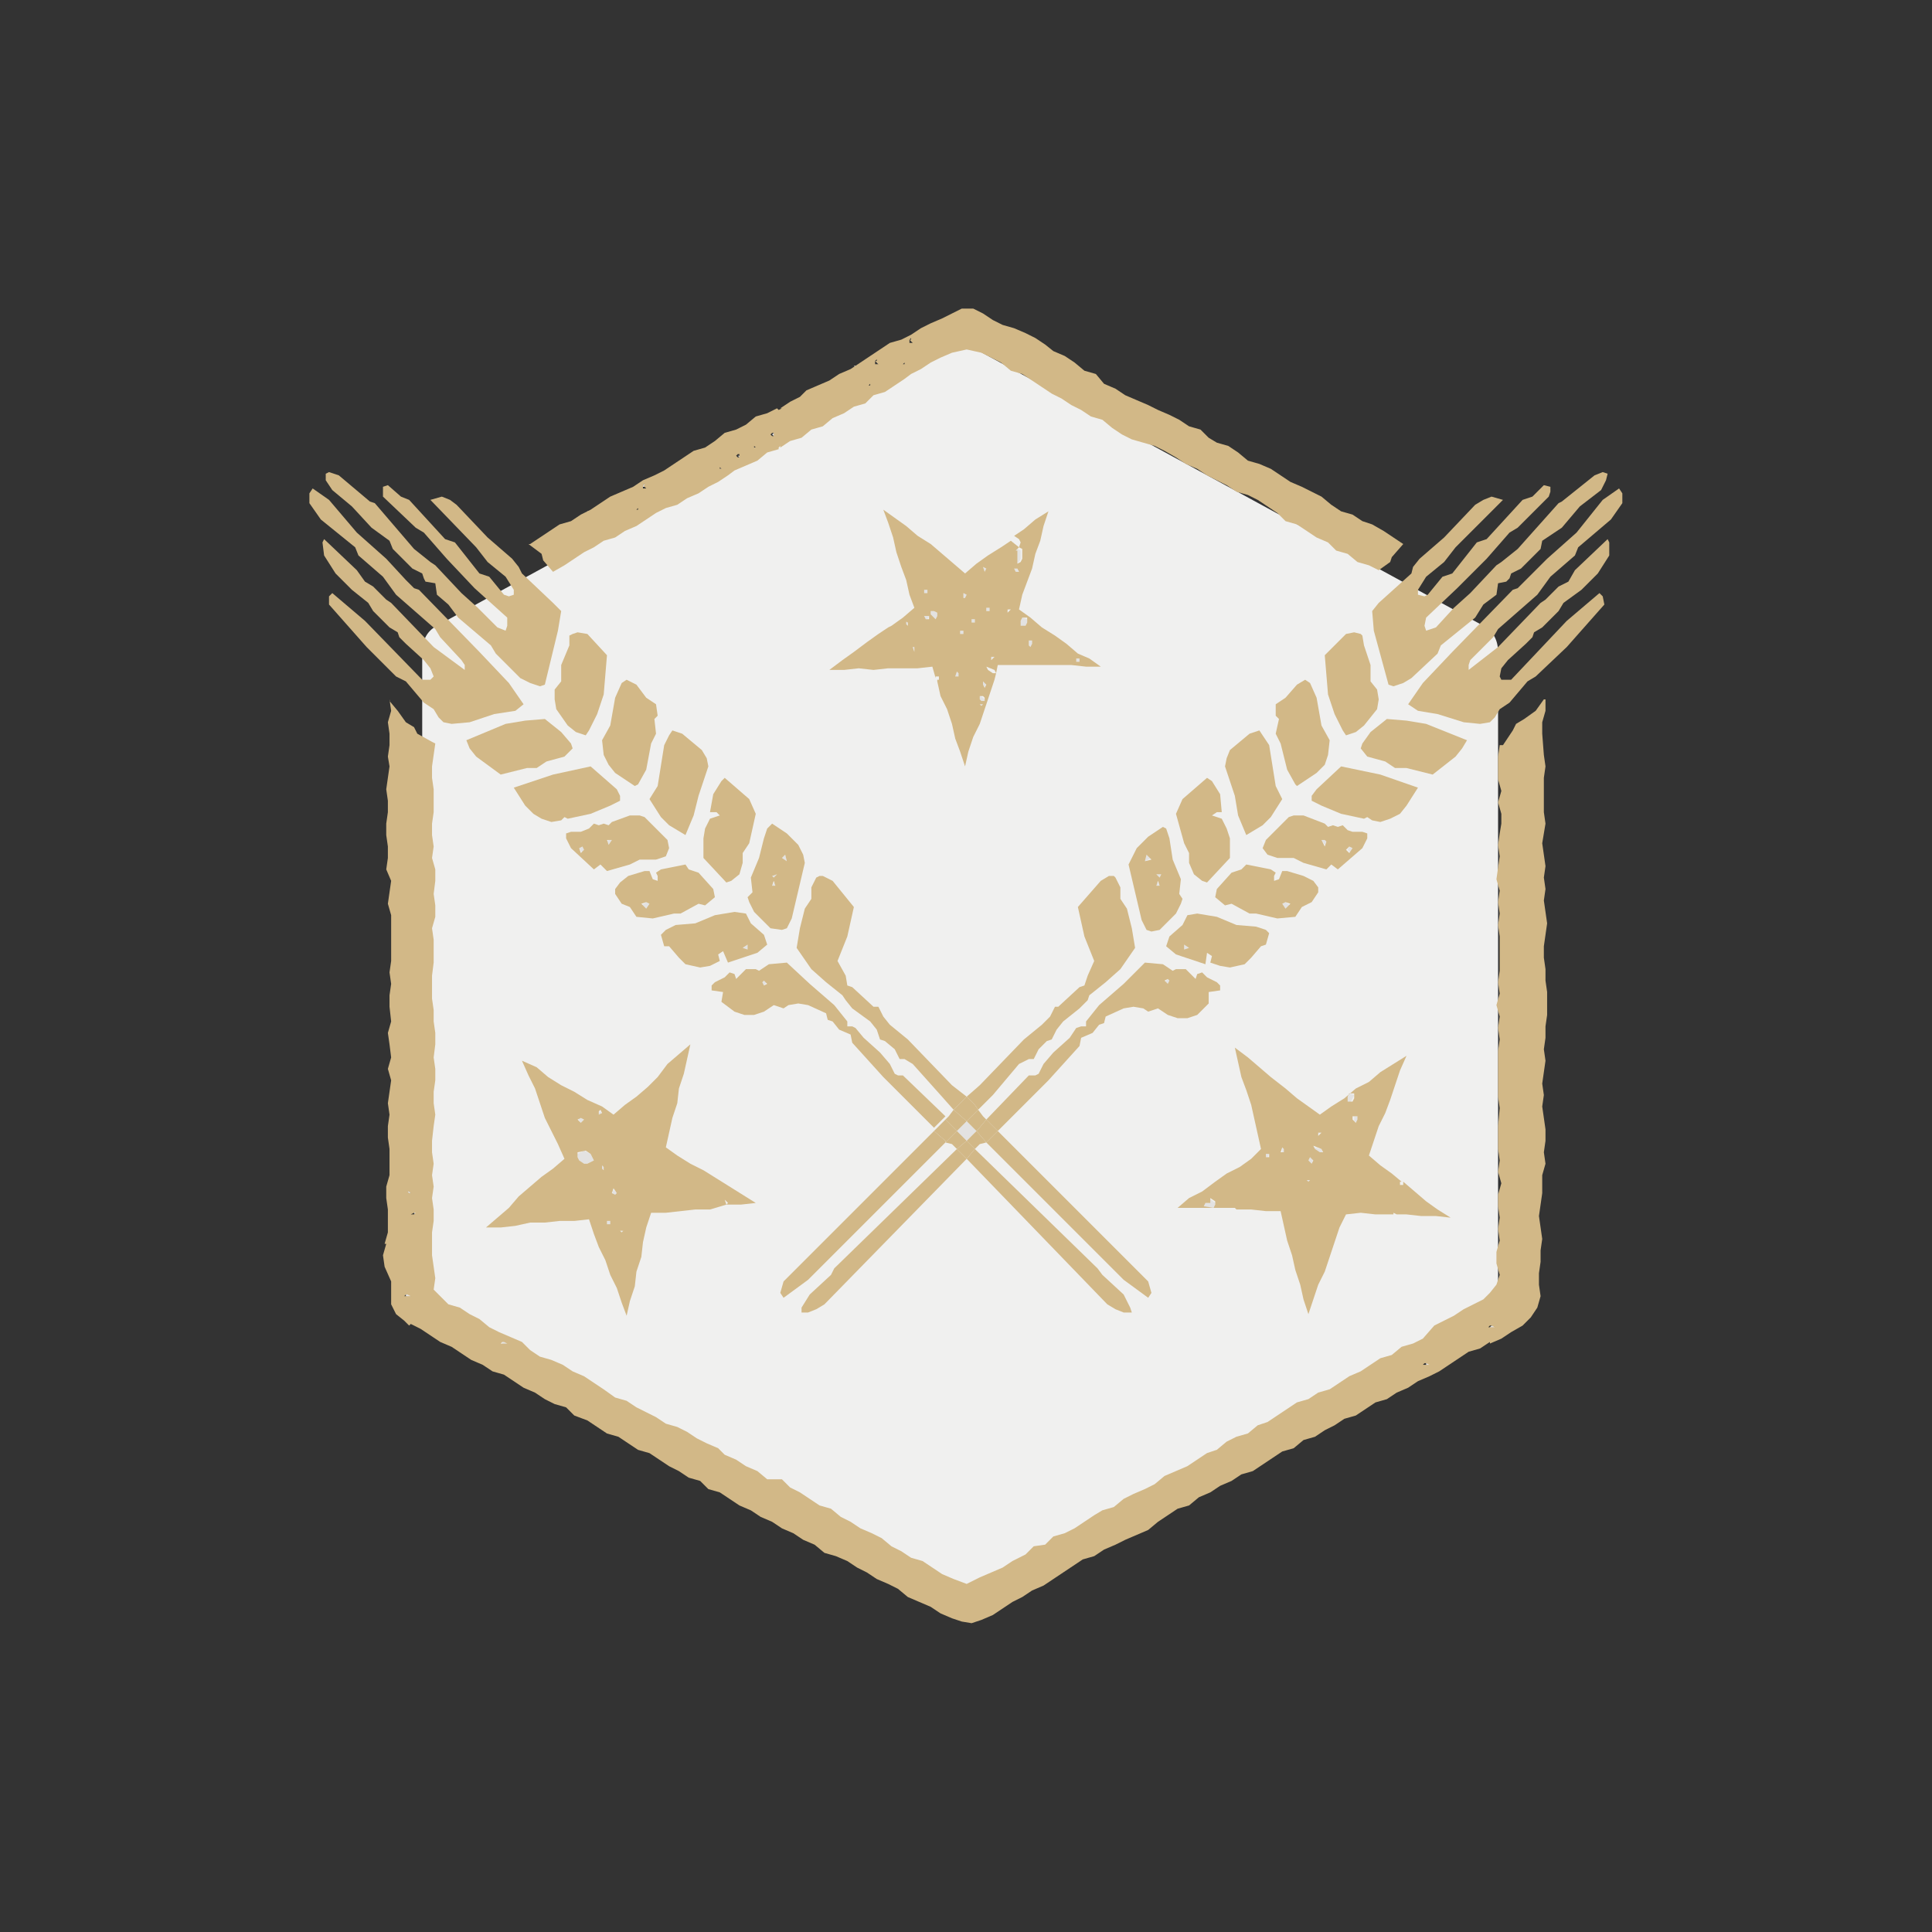 <?xml version="1.0" encoding="UTF-8" standalone="no"?>
<!-- Generator: Adobe Illustrator 18.0.0, SVG Export Plug-In . SVG Version: 6.00 Build 0)  -->

<svg
   xmlns:dc="http://purl.org/dc/elements/1.1/"
   xmlns:cc="http://creativecommons.org/ns#"
   xmlns:rdf="http://www.w3.org/1999/02/22-rdf-syntax-ns#"
   xmlns:svg="http://www.w3.org/2000/svg"
   xmlns="http://www.w3.org/2000/svg"
   xmlns:sodipodi="http://sodipodi.sourceforge.net/DTD/sodipodi-0.dtd"
   xmlns:inkscape="http://www.inkscape.org/namespaces/inkscape"
   version="1.1"
   id="Layer_1"
   x="0px"
   y="0px"
   viewBox="0 0 216 216"
   enable-background="new 0 0 80.3 80.3"
   xml:space="preserve"
   sodipodi:docname="default-beer-image.svg"
   width="216"
   height="216"
   inkscape:version="0.92.2 5c3e80d, 2017-08-06"><rect x="0" y="0" width="216" height="216" fill="#333333" stroke="none"/><defs
     id="defs1399" /><sodipodi:namedview
     pagecolor="#ffffff"
     bordercolor="#666666"
     borderopacity="1"
     objecttolerance="10"
     gridtolerance="10"
     guidetolerance="10"
     inkscape:pageopacity="0"
     inkscape:pageshadow="2"
     inkscape:window-width="1359"
     inkscape:window-height="832"
     id="namedview1397"
     showgrid="false"
     inkscape:zoom="1.0390859"
     inkscape:cx="40.150002"
     inkscape:cy="40.150002"
     inkscape:window-x="1875"
     inkscape:window-y="49"
     inkscape:window-maximized="0"
     inkscape:current-layer="Layer_1" /><g
     id="g1394"
     transform="matrix(1.828,0,0,1.828,34.591,34.5)"><path
       d="M 71.8,19.4 40.6,2.4 C 40.1,2.1 39.4,2.1 38.9,2.4 L 7.8,19.4 C 7.2,19.7 6.9,20.3 6.9,21 v 27.5 1.3 9.9 c 0,0.7 0.4,1.3 0.9,1.6 l 31.1,16.9 c 0.5,0.3 1.2,0.3 1.7,0 L 71.8,61.3 c 0.6,-0.3 0.9,-0.9 0.9,-1.6 V 50.5 48.4 21 c 0,-0.7 -0.3,-1.3 -0.9,-1.6 z"
       id="path904"
       inkscape:connector-curvature="0"
       style="fill:#f0f0ef" /><polygon
       points="35.1,3.1 35,3 "
       id="polygon906"
       style="fill:#e3e2e1" /><polygon
       points="34.4,3.5 34.4,3.4 34.3,3.4 "
       id="polygon908"
       style="fill:#e3e2e1" /><polygon
       points="34.5,4.7 34.4,4.7 "
       id="polygon910"
       style="fill:#e3e2e1" /><polygon
       points="34.3,4.8 34.4,4.7 34.3,4.7 "
       id="polygon912"
       style="fill:#e3e2e1" /><polygon
       points="31.7,5.9 31.6,5.9 "
       id="polygon914"
       style="fill:#e3e2e1" /><polygon
       points="35.4,3.7 35.4,3.6 "
       id="polygon916"
       style="fill:#e3e2e1" /><polygon
       points="34.6,5.2 34.6,5.1 "
       id="polygon918"
       style="fill:#e3e2e1" /><polygon
       points="33.3,5 33.3,4.9 "
       id="polygon920"
       style="fill:#e3e2e1" /><polygon
       points="32.4,6.4 32.3,6.3 32.3,6.4 "
       id="polygon922"
       style="fill:#e3e2e1" /><polygon
       points="33.3,3.5 33.4,3.6 33.4,3.5 "
       id="polygon924"
       style="fill:#e3e2e1" /><polygon
       points="33.8,4.5 33.7,4.6 "
       id="polygon926"
       style="fill:#e3e2e1" /><polygon
       points="33.5,4.4 33.5,4.3 33.4,4.4 "
       id="polygon928"
       style="fill:#e3e2e1" /><polygon
       points="34.7,3.2 34.7,3.3 34.8,3.4 34.8,3.3 34.8,3.2 "
       id="polygon930"
       style="fill:#e3e2e1" /><rect
       x="37.7"
       y="3.2"
       width="0.1"
       height="0.1"
       id="rect932"
       style="fill:#e3e2e1" /><polygon
       points="51.8,34.6 52,34.8 52.1,34.6 "
       id="polygon934"
       style="fill:#e3e2e1" /><polygon
       points="35.6,3.1 35.6,3 35.5,3 "
       id="polygon936"
       style="fill:#e3e2e1" /><polygon
       points="51.2,33.4 51.1,33.8 51.5,33.6 "
       id="polygon938"
       style="fill:#e3e2e1" /><polygon
       points="51.8,35 51.8,35.3 52,35.3 "
       id="polygon940"
       style="fill:#e3e2e1" /><polygon
       points="37.2,1.8 37.2,1.7 37.1,1.7 "
       id="polygon942"
       style="fill:#e3e2e1" /><polygon
       points="36.4,3.4 36.5,3.4 "
       id="polygon944"
       style="fill:#e3e2e1" /><rect
       x="35.6"
       y="4.5"
       width="0.1"
       height="0.1"
       id="rect946"
       style="fill:#e3e2e1" /><polygon
       points="36.8,1.9 36.8,2 36.9,2 36.9,1.9 36.8,1.8 "
       id="polygon948"
       style="fill:#e3e2e1" /><polygon
       points="36.6,3.4 36.5,3.4 "
       id="polygon950"
       style="fill:#e3e2e1" /><polygon
       points="36.5,2.1 36.5,2 36.4,2.1 "
       id="polygon952"
       style="fill:#e3e2e1" /><polygon
       points="24.6,9.6 24.6,9.4 24.5,9.5 "
       id="polygon954"
       style="fill:#e3e2e1" /><rect
       x="21.4"
       y="12.1"
       width="0.1"
       height="0.1"
       id="rect956"
       style="fill:#e3e2e1" /><polygon
       points="20.8,10.7 20.8,10.6 "
       id="polygon958"
       style="fill:#e3e2e1" /><polygon
       points="20.5,10.7 20.4,10.8 20.4,10.9 20.5,10.9 20.6,10.9 20.6,10.8 "
       id="polygon960"
       style="fill:#e3e2e1" /><polygon
       points="20.1,11 20.1,10.9 "
       id="polygon962"
       style="fill:#e3e2e1" /><polygon
       points="62.1,32.5 61.9,32.5 62.1,32.8 62.2,32.6 "
       id="polygon964"
       style="fill:#e3e2e1" /><rect
       x="23.9"
       y="10.2"
       width="0"
       height="0"
       id="rect966"
       style="fill:#e3e2e1" /><polygon
       points="18.3,14.1 18.3,14 18.2,14 "
       id="polygon968"
       style="fill:#e3e2e1" /><polygon
       points="19.1,12.6 19.1,12.5 19,12.5 "
       id="polygon970"
       style="fill:#e3e2e1" /><polygon
       points="25.1,9.9 25.2,9.9 25.2,9.8 25.1,9.8 "
       id="polygon972"
       style="fill:#e3e2e1" /><polygon
       points="17.5,13.4 17.4,13.4 17.4,13.5 "
       id="polygon974"
       style="fill:#e3e2e1" /><polygon
       points="19.2,12 19.2,11.9 "
       id="polygon976"
       style="fill:#e3e2e1" /><polygon
       points="20.3,12.3 20.1,12.3 "
       id="polygon978"
       style="fill:#e3e2e1" /><polygon
       points="30.6,7.3 30.7,7.3 30.7,7.2 30.6,7.2 "
       id="polygon980"
       style="fill:#e3e2e1" /><polygon
       points="28.5,7.7 28.4,7.6 28.3,7.7 28.4,7.8 28.5,7.8 "
       id="polygon982"
       style="fill:#e3e2e1" /><rect
       x="28.1"
       y="8.3"
       width="0.1"
       height="0.1"
       id="rect984"
       style="fill:#e3e2e1" /><polygon
       points="31.2,4.9 31.3,4.9 "
       id="polygon986"
       style="fill:#e3e2e1" /><polygon
       points="29,6.7 28.9,6.7 "
       id="polygon988"
       style="fill:#e3e2e1" /><polygon
       points="27.2,8.6 27.3,8.6 27.3,8.5 27.2,8.5 "
       id="polygon990"
       style="fill:#e3e2e1" /><polygon
       points="26.6,8.2 26.7,8.2 26.7,8.1 26.6,8.1 "
       id="polygon992"
       style="fill:#e3e2e1" /><rect
       x="26"
       y="8.9"
       width="0"
       height="0"
       id="rect994"
       style="fill:#e3e2e1" /><polygon
       points="26.4,9 26.3,9 26.2,9 26.3,9.1 26.4,9.1 "
       id="polygon996"
       style="fill:#e3e2e1" /><rect
       x="26.7"
       y="7.2"
       width="0"
       height="0"
       id="rect998"
       style="fill:#e3e2e1" /><polygon
       points="26.9,8.1 26.9,8 26.8,8 "
       id="polygon1000"
       style="fill:#e3e2e1" /><rect
       x="26"
       y="9.6"
       width="0.1"
       height="0.1"
       id="rect1002"
       style="fill:#e3e2e1" /><polygon
       points="20.1,12.3 20,12.3 "
       id="polygon1004"
       style="fill:#e3e2e1" /><polygon
       points="17.9,52.4 17.9,52.6 18.1,52.7 18.1,52.5 "
       id="polygon1006"
       style="fill:#e3e2e1" /><polygon
       points="19.1,56.3 19.1,56.5 19.3,56.3 "
       id="polygon1008"
       style="fill:#e3e2e1" /><polygon
       points="18.5,54.2 18.7,54.2 18.9,54.2 18.6,53.9 "
       id="polygon1010"
       style="fill:#e3e2e1" /><rect
       x="18.2"
       y="55.8"
       width="0.2"
       height="0.2"
       id="rect1012"
       style="fill:#e3e2e1" /><polygon
       points="17.3,51.9 17.2,51.7 16.8,51.5 16.4,51.7 16.4,51.9 16.5,52.1 16.8,52.3 17,52.3 17.4,52.1 "
       id="polygon1014"
       style="fill:#e3e2e1" /><polygon
       points="17.7,49.2 17.7,49.3 17.9,49.3 17.8,49.1 "
       id="polygon1016"
       style="fill:#e3e2e1" /><polygon
       points="29.2,33.8 29.1,33.4 28.9,33.6 "
       id="polygon1018"
       style="fill:#e3e2e1" /><polygon
       points="16.8,49.6 16.6,49.5 16.4,49.5 16.6,49.8 "
       id="polygon1020"
       style="fill:#e3e2e1" /><polygon
       points="20.8,36.4 20.6,36.3 20.3,36.5 20.6,36.7 "
       id="polygon1022"
       style="fill:#e3e2e1" /><polygon
       points="16.9,33.1 16.7,32.9 16.5,33 16.7,33.3 "
       id="polygon1024"
       style="fill:#e3e2e1" /><polygon
       points="26.8,39.2 26.8,38.9 26.5,39.1 "
       id="polygon1026"
       style="fill:#e3e2e1" /><polygon
       points="18.5,32.5 18.3,32.5 18.2,32.6 18.3,32.8 "
       id="polygon1028"
       style="fill:#e3e2e1" /><polygon
       points="59.7,51.4 59.5,51.3 59.5,51.6 59.7,51.6 "
       id="polygon1030"
       style="fill:#e3e2e1" /><polygon
       points="61.9,50.4 61.7,50.4 61.6,50.5 "
       id="polygon1032"
       style="fill:#e3e2e1" /><polygon
       points="61.4,51.3 61.5,51.5 61.8,51.7 62,51.7 61.9,51.4 "
       id="polygon1034"
       style="fill:#e3e2e1" /><polygon
       points="61.4,52 61.2,51.9 61.1,52.1 61.3,52.3 "
       id="polygon1036"
       style="fill:#e3e2e1" /><polygon
       points="63.8,48.3 63.9,48.1 63.6,48 63.5,48.2 63.4,48.4 63.4,48.6 63.7,48.5 "
       id="polygon1038"
       style="fill:#e3e2e1" /><polygon
       points="63.9,49.7 64.1,49.8 64.2,49.7 64.1,49.4 63.9,49.4 "
       id="polygon1040"
       style="fill:#e3e2e1" /><polygon
       points="61.1,53.4 61.2,53.3 61,53.3 "
       id="polygon1042"
       style="fill:#e3e2e1" /><polygon
       points="39.6,50.3 40.2,50.9 40.8,50.3 40.2,49.7 "
       id="polygon1044"
       style="fill:#e3e2e1" /><polygon
       points="52.7,41.2 52.5,41 52.3,41.2 52.5,41.4 "
       id="polygon1046"
       style="fill:#e3e2e1" /><polygon
       points="28.5,35 28.3,35.3 28.6,35.3 "
       id="polygon1048"
       style="fill:#e3e2e1" /><polygon
       points="27.7,41.2 27.8,41.4 28,41.2 27.8,41 "
       id="polygon1050"
       style="fill:#e3e2e1" /><polygon
       points="55,54.7 54.7,54.7 54.6,54.9 55.3,55 55.4,54.9 55.4,54.7 55,54.4 "
       id="polygon1052"
       style="fill:#e3e2e1" /><polygon
       points="58.7,51.7 58.5,51.7 58.4,51.9 58.6,51.9 "
       id="polygon1054"
       style="fill:#e3e2e1" /><polygon
       points="38.4,18.6 38.2,18.5 38,18.5 38,18.7 38.3,19 38.4,18.8 "
       id="polygon1056"
       style="fill:#e3e2e1" /><polygon
       points="39.7,22.3 39.6,22.2 39.5,22.5 39.7,22.5 "
       id="polygon1058"
       style="fill:#e3e2e1" /><polygon
       points="63.8,33 63.6,32.9 63.5,33.1 63.7,33.3 "
       id="polygon1060"
       style="fill:#e3e2e1" /><rect
       x="39.8"
       y="19.7"
       width="0.2"
       height="0.2"
       id="rect1062"
       style="fill:#e3e2e1" /><rect
       x="40.5"
       y="19"
       width="0.2"
       height="0.2"
       id="rect1064"
       style="fill:#e3e2e1" /><polygon
       points="41.1,24.3 41.2,24.2 41,24.2 "
       id="polygon1066"
       style="fill:#e3e2e1" /><polygon
       points="40.3,17.5 40,17.4 40,17.7 40.2,17.7 "
       id="polygon1068"
       style="fill:#e3e2e1" /><rect
       x="37.6"
       y="17.2"
       width="0.2"
       height="0.2"
       id="rect1070"
       style="fill:#e3e2e1" /><polygon
       points="53.5,38.9 53.5,39.2 53.8,39.1 "
       id="polygon1072"
       style="fill:#e3e2e1" /><polygon
       points="60,36.5 59.7,36.3 59.5,36.4 59.7,36.7 "
       id="polygon1074"
       style="fill:#e3e2e1" /><polygon
       points="37.8,19 37.9,18.8 37.6,18.8 37.7,19 "
       id="polygon1076"
       style="fill:#e3e2e1" /><polygon
       points="37,20.9 37,20.7 36.9,20.7 "
       id="polygon1078"
       style="fill:#e3e2e1" /><polygon
       points="36.6,19.2 36.4,19.1 36.4,19.3 36.5,19.4 "
       id="polygon1080"
       style="fill:#e3e2e1" /><polygon
       points="41.4,22.9 41.2,22.8 41.2,23 41.3,23.2 "
       id="polygon1082"
       style="fill:#e3e2e1" /><polygon
       points="43.9,19.2 43.9,19 43.6,18.9 43.5,19.1 43.4,19.3 43.5,19.5 43.8,19.4 "
       id="polygon1084"
       style="fill:#e3e2e1" /><polygon
       points="43.3,14.7 43.2,14.8 43.2,15.6 43.4,15.5 43.5,15.3 43.5,14.8 "
       id="polygon1086"
       style="fill:#e3e2e1" /><polygon
       points="44,20.6 44.1,20.7 44.2,20.6 44.2,20.3 44,20.3 "
       id="polygon1088"
       style="fill:#e3e2e1" /><polygon
       points="47.1,21.4 46.9,21.4 46.8,21.6 47.1,21.6 "
       id="polygon1090"
       style="fill:#e3e2e1" /><polygon
       points="43.4,16.2 43.3,15.9 43.1,15.9 43.2,16.1 "
       id="polygon1092"
       style="fill:#e3e2e1" /><polygon
       points="41.2,23.8 41,23.7 41,23.9 41.1,24.1 41.4,24.1 41.3,23.9 "
       id="polygon1094"
       style="fill:#e3e2e1" /><polygon
       points="41.3,16.1 41.4,15.9 41.2,15.8 "
       id="polygon1096"
       style="fill:#e3e2e1" /><polygon
       points="42.8,18.4 42.7,18.4 42.6,18.5 "
       id="polygon1098"
       style="fill:#e3e2e1" /><polygon
       points="28.4,34.8 28.6,34.6 28.2,34.6 "
       id="polygon1100"
       style="fill:#e3e2e1" /><rect
       x="41.4"
       y="18.3"
       width="0.2"
       height="0.2"
       id="rect1102"
       style="fill:#e3e2e1" /><polygon
       points="41.9,21.3 41.7,21.3 41.7,21.4 "
       id="polygon1104"
       style="fill:#e3e2e1" /><polygon
       points="64.4,15.1 64.4,15 "
       id="polygon1106"
       style="fill:#e3e2e1" /><polygon
       points=""
       id="polygon1108"
       style="fill:#e3e2e1" /><polygon
       points="61.8,68.5 61.8,68.6 61.9,68.6 61.9,68.5 "
       id="polygon1110"
       style="fill:#e3e2e1" /><polygon
       points="64.1,66.1 64.1,66.2 64.2,66.2 64.2,66.1 "
       id="polygon1112"
       style="fill:#e3e2e1" /><polygon
       points="61.2,68 61.2,68.1 "
       id="polygon1114"
       style="fill:#e3e2e1" /><polygon
       points="60.8,69 60.7,69 60.7,69.1 60.8,69.1 "
       id="polygon1116"
       style="fill:#e3e2e1" /><polygon
       points="60.3,68.5 60.3,68.4 60.2,68.4 "
       id="polygon1118"
       style="fill:#e3e2e1" /><polygon
       points="60.9,67.4 60.9,67.3 60.9,67.2 60.8,67.3 60.9,67.3 "
       id="polygon1120"
       style="fill:#e3e2e1" /><polygon
       points="62.6,66.4 62.5,66.5 "
       id="polygon1122"
       style="fill:#e3e2e1" /><polygon
       points="63.6,67.5 63.6,67.6 "
       id="polygon1124"
       style="fill:#e3e2e1" /><polygon
       points="62.4,67.1 62.4,67.2 "
       id="polygon1126"
       style="fill:#e3e2e1" /><rect
       x="61.9"
       y="68.3"
       width="0"
       height="0"
       id="rect1128"
       style="fill:#e3e2e1" /><rect
       x="62.3"
       y="66.1"
       width="0.1"
       height="0.1"
       id="rect1130"
       style="fill:#e3e2e1" /><polygon
       points="61.4,67.1 61.5,67.1 61.5,67 "
       id="polygon1132"
       style="fill:#e3e2e1" /><polygon
       points="11.3,62.6 11.4,62.6 11.5,62.6 11.4,62.5 "
       id="polygon1134"
       style="fill:#e3e2e1" /><polygon
       points="11.7,63.1 11.6,63 11.6,63.1 "
       id="polygon1136"
       style="fill:#e3e2e1" /><polygon
       points="11.7,64.1 11.7,64.2 "
       id="polygon1138"
       style="fill:#e3e2e1" /><polygon
       points="58.4,69.4 58.5,69.4 "
       id="polygon1140"
       style="fill:#e3e2e1" /><polygon
       points="12.1,64.1 12.1,64 12,64 "
       id="polygon1142"
       style="fill:#e3e2e1" /><polygon
       points="10.1,62.2 10.2,62.2 10.2,62.1 "
       id="polygon1144"
       style="fill:#e3e2e1" /><polygon
       points="10.2,62.1 10.4,62.1 "
       id="polygon1146"
       style="fill:#e3e2e1" /><polygon
       points="57.5,69.3 57.6,69.4 57.6,69.3 "
       id="polygon1148"
       style="fill:#e3e2e1" /><rect
       x="58.3"
       y="68.4"
       width="0.1"
       height="0.1"
       id="rect1150"
       style="fill:#e3e2e1" /><rect
       x="32.8"
       y="74.4"
       width="0"
       height="0"
       id="rect1152"
       style="fill:#e3e2e1" /><polygon
       points="57.3,70.3 57.3,70.4 "
       id="polygon1154"
       style="fill:#e3e2e1" /><polygon
       points="12.1,63.2 12,63.2 11.9,63.1 11.8,63.2 11.8,63.3 11.9,63.4 12,63.4 12.1,63.4 12.2,63.3 "
       id="polygon1156"
       style="fill:#e3e2e1" /><polygon
       points="65.2,66.8 65.1,66.7 65,66.7 65,66.8 65.1,66.8 "
       id="polygon1158"
       style="fill:#e3e2e1" /><rect
       x="69.3"
       y="64.7"
       transform="matrix(-0.894,-0.449,0.449,-0.894,102.245,153.605)"
       width="0.1"
       height="0.1"
       id="rect1160"
       style="fill:#e3e2e1" /><polygon
       points="71.8,61.7 71.8,61.6 71.7,61.6 "
       id="polygon1162"
       style="fill:#e3e2e1" /><rect
       x="71.9"
       y="61"
       width="0.1"
       height="0.1"
       id="rect1164"
       style="fill:#e3e2e1" /><polygon
       points="69.2,63.9 69.1,63.9 "
       id="polygon1166"
       style="fill:#e3e2e1" /><polygon
       points="72,62.1 72,62.2 "
       id="polygon1168"
       style="fill:#e3e2e1" /><polygon
       points="69,64.4 68.9,64.5 69,64.5 69.1,64.5 "
       id="polygon1170"
       style="fill:#e3e2e1" /><polygon
       points="73.5,26.8 73.4,26.8 "
       id="polygon1172"
       style="fill:#e3e2e1" /><polygon
       points="74.9,28.8 75,28.8 "
       id="polygon1174"
       style="fill:#e3e2e1" /><polygon
       points="68.7,62.9 68.8,63 68.8,62.9 "
       id="polygon1176"
       style="fill:#e3e2e1" /><polygon
       points="64.7,66.8 64.6,66.8 "
       id="polygon1178"
       style="fill:#e3e2e1" /><polygon
       points="72.5,62.3 72.4,62.2 72.3,62.2 72.2,62.3 72.3,62.4 72.4,62.4 72.5,62.4 72.5,62.3 "
       id="polygon1180"
       style="fill:#e3e2e1" /><polygon
       points="72.1,63.2 72,63.2 "
       id="polygon1182"
       style="fill:#e3e2e1" /><polygon
       points="65.8,66.2 65.8,66.3 65.7,66.3 65.8,66.4 65.8,66.3 "
       id="polygon1184"
       style="fill:#e3e2e1" /><polygon
       points="9.3,61.8 9.3,61.7 "
       id="polygon1186"
       style="fill:#e3e2e1" /><polygon
       points="65.3,66.2 65.2,66.2 "
       id="polygon1188"
       style="fill:#e3e2e1" /><polygon
       points="64.9,65.1 64.8,65 64.7,65 64.8,65.1 "
       id="polygon1190"
       style="fill:#e3e2e1" /><polygon
       points="64.8,65.1 64.9,65.2 "
       id="polygon1192"
       style="fill:#e3e2e1" /><polygon
       points="68.6,64.5 68.5,64.5 68.4,64.5 68.3,64.5 68.3,64.6 68.3,64.7 68.5,64.7 68.6,64.7 68.6,64.6 "
       id="polygon1194"
       style="fill:#e3e2e1" /><polygon
       points="68.1,64.4 68,64.3 "
       id="polygon1196"
       style="fill:#e3e2e1" /><rect
       x="68"
       y="63.3"
       width="0.1"
       height="0.1"
       id="rect1198"
       style="fill:#e3e2e1" /><polygon
       points="66.5,64.1 66.4,64.2 66.5,64.2 "
       id="polygon1200"
       style="fill:#e3e2e1" /><rect
       x="65.8"
       y="66.1"
       width="0"
       height="0"
       id="rect1202"
       style="fill:#e3e2e1" /><polygon
       points="67.9,63.9 67.9,63.8 67.8,63.9 "
       id="polygon1204"
       style="fill:#e3e2e1" /><rect
       x="6.7"
       y="50.3"
       width="0.1"
       height="0.1"
       id="rect1206"
       style="fill:#e3e2e1" /><polygon
       points="6.2,43.4 6.3,43.4 6.2,43.3 "
       id="polygon1208"
       style="fill:#e3e2e1" /><polygon
       points="5.7,60.2 5.7,60.1 "
       id="polygon1210"
       style="fill:#e3e2e1" /><polygon
       points="6,44.1 6.1,44.1 6.1,44 6,44 "
       id="polygon1212"
       style="fill:#e3e2e1" /><polygon
       points="5.5,59.7 5.5,59.6 5.4,59.6 "
       id="polygon1214"
       style="fill:#e3e2e1" /><polygon
       points="5.4,56.6 5.5,56.6 "
       id="polygon1216"
       style="fill:#e3e2e1" /><polygon
       points="5.8,61.2 5.7,61.2 5.8,61.3 "
       id="polygon1218"
       style="fill:#e3e2e1" /><polygon
       points="6.2,55.7 6.2,55.8 6.3,55.8 "
       id="polygon1220"
       style="fill:#e3e2e1" /><polygon
       points="5.4,56.6 5.4,56.5 "
       id="polygon1222"
       style="fill:#e3e2e1" /><polygon
       points="6.2,60.3 6.1,60.3 6,60.2 5.9,60.3 5.9,60.4 6,60.5 6.1,60.5 6.2,60.5 6.2,60.4 "
       id="polygon1224"
       style="fill:#e3e2e1" /><polygon
       points="6.2,61.2 6.2,61.1 6.1,61.1 "
       id="polygon1226"
       style="fill:#e3e2e1" /><polygon
       points="5.8,45.4 5.8,45.3 "
       id="polygon1228"
       style="fill:#e3e2e1" /><polygon
       points="5.9,60 6,60 5.9,59.9 5.8,60 "
       id="polygon1230"
       style="fill:#e3e2e1" /><rect
       x="5.6"
       y="59.1"
       width="0.1"
       height="0.1"
       id="rect1232"
       style="fill:#e3e2e1" /><polygon
       points="6.2,54.1 6.2,54 6.1,54 6,53.9 6,54 6,54.1 6.1,54.1 "
       id="polygon1234"
       style="fill:#e3e2e1" /><polygon
       points="5.2,52 5.2,52.1 5.3,52.1 "
       id="polygon1236"
       style="fill:#e3e2e1" /><rect
       x="5.4"
       y="49.2"
       transform="matrix(0.893,0.449,-0.449,0.893,22.679,2.816)"
       width="0.1"
       height="0.1"
       id="rect1238"
       style="fill:#e3e2e1" /><polygon
       points=""
       id="polygon1240"
       style="fill:#e3e2e1" /><polygon
       points="5.1,54.3 5.2,54.3 5.2,54.2 5.1,54.1 5.1,54.2 "
       id="polygon1242"
       style="fill:#e3e2e1" /><polygon
       points="5.3,48.5 5.3,48.4 5.2,48.5 "
       id="polygon1244"
       style="fill:#e3e2e1" /><polygon
       points="5.8,44.3 5.8,44.2 5.7,44.3 "
       id="polygon1246"
       style="fill:#e3e2e1" /><polygon
       points="5.2,54.1 5.2,54.2 5.3,54.2 5.3,54.1 "
       id="polygon1248"
       style="fill:#e3e2e1" /><polygon
       points="5.2,60.8 5.2,60.9 5.3,60.9 5.3,60.8 "
       id="polygon1250"
       style="fill:#e3e2e1" /><rect
       x="5.3"
       y="54.6"
       width="0.1"
       height="0.1"
       id="rect1252"
       style="fill:#e3e2e1" /><polygon
       points="5.7,46 5.7,45.9 5.6,45.9 "
       id="polygon1254"
       style="fill:#e3e2e1" /><polygon
       points="6.5,43.2 6.5,43.1 6.4,43.2 "
       id="polygon1256"
       style="fill:#e3e2e1" /><polygon
       points="9.2,62.4 9.2,62.3 "
       id="polygon1258"
       style="fill:#e3e2e1" /><polygon
       points="7.5,49.7 7.6,49.7 "
       id="polygon1260"
       style="fill:#e3e2e1" /><polygon
       points="6.4,55.3 6.5,55.5 6.5,55.4 6.6,55.3 6.5,55.2 6.4,55.2 "
       id="polygon1262"
       style="fill:#e3e2e1" /><polygon
       points="7.3,50.3 7.4,50.3 7.4,50.2 7.3,50.2 "
       id="polygon1264"
       style="fill:#e3e2e1" /><polygon
       points="16,15.3 16,15.2 15.9,15.3 "
       id="polygon1266"
       style="fill:#e3e2e1" /><polygon
       points="5,49.1 5.1,49.1 5.2,49 5.1,49 5,49 "
       id="polygon1268"
       style="fill:#e3e2e1" /><polygon
       points="6.5,50.1 6.5,50.2 "
       id="polygon1270"
       style="fill:#e3e2e1" /><polygon
       points="7.3,44 7.4,44.1 "
       id="polygon1272"
       style="fill:#e3e2e1" /><polygon
       points="7.1,44.2 7,44.2 7,44.3 7.1,44.4 7.1,44.3 7.2,44.2 "
       id="polygon1274"
       style="fill:#e3e2e1" /><polygon
       points="6.7,44.4 6.6,44.4 "
       id="polygon1276"
       style="fill:#e3e2e1" /><polygon
       points="6.6,45.7 6.7,45.8 6.7,45.7 "
       id="polygon1278"
       style="fill:#e3e2e1" /><polygon
       points="7.3,55.1 7.3,55.2 "
       id="polygon1280"
       style="fill:#e3e2e1" /><polygon
       points="17,12.4 17,12.5 17.1,12.4 "
       id="polygon1282"
       style="fill:#e3e2e1" /><polygon
       points="6.8,49.2 6.8,49.1 6.7,49.2 "
       id="polygon1284"
       style="fill:#e3e2e1" /><polygon
       points="6.8,56.2 6.7,56.2 "
       id="polygon1286"
       style="fill:#e3e2e1" /><polygon
       points="6.7,45.7 6.8,45.7 "
       id="polygon1288"
       style="fill:#e3e2e1" /><rect
       x="7.2"
       y="52.5"
       transform="matrix(-0.894,-0.448,0.448,-0.894,-9.899,102.633)"
       width="0.1"
       height="0.1"
       id="rect1290"
       style="fill:#e3e2e1" /><polygon
       points="7.2,62.3 7.1,62.3 "
       id="polygon1292"
       style="fill:#e3e2e1" /><polygon
       points="7.1,49.5 7,49.4 7,49.5 "
       id="polygon1294"
       style="fill:#e3e2e1" /><g
       id="g1300"><g
         id="g1298"><path
           d="m 14.2,15 0.1,0.4 0.6,0.7 0.7,-0.4 0.6,-0.4 0.6,-0.4 0.6,-0.3 0.6,-0.4 0.7,-0.2 0.6,-0.4 0.7,-0.3 0.6,-0.4 0.6,-0.4 0.6,-0.3 0.7,-0.2 0.6,-0.4 0.7,-0.3 0.6,-0.4 L 25,10.6 25.6,10.2 26,9.9 26.7,9.6 27.4,9.3 28,8.8 28.7,8.6 V 8.5 L 28.8,8.4 V 8.5 L 29.4,8.1 30.1,7.9 30.7,7.4 31.4,7.2 32,6.7 32.7,6.4 v 0 0 L 33.3,6 34,5.8 34.5,5.3 35.2,5.1 35.8,4.7 36.4,4.3 36.8,4 37.4,3.7 38,3.3 38.6,3 l 0.7,-0.3 0.9,-0.2 0.9,0.2 0.6,0.3 0.6,0.3 0.6,0.5 0.7,0.2 0.6,0.4 0.6,0.4 0.6,0.4 0.6,0.3 0.6,0.4 0.6,0.3 0.6,0.4 0.7,0.2 0.6,0.5 0.6,0.4 0.6,0.3 0.7,0.2 0.7,0.2 0.6,0.3 0.7,0.4 0.6,0.4 0.7,0.3 0.6,0.4 0.6,0.3 0.6,0.3 0.6,0.4 0.7,0.2 0.6,0.3 0.6,0.4 0.6,0.4 0.5,0.5 0.7,0.2 0.6,0.4 0.6,0.4 0.7,0.3 0.5,0.5 0.7,0.2 0.6,0.5 0.7,0.2 0.6,0.3 0.7,-0.5 0.1,-0.3 0.7,-0.8 v 0 L 66.3,14 65.7,13.6 65,13.2 64.4,13 63.8,12.6 63.1,12.4 62.5,12 61.9,11.5 61.3,11.2 60.7,10.9 60,10.6 59.4,10.2 58.8,9.8 58.1,9.5 57.4,9.3 56.8,8.8 56.2,8.4 55.5,8.2 55,7.9 54.5,7.4 53.8,7.2 53.2,6.8 52.6,6.5 51.9,6.2 51.3,5.9 50.6,5.6 49.9,5.3 49.3,4.9 48.6,4.6 48.1,4 47.4,3.8 46.8,3.3 46.2,2.9 45.5,2.6 45,2.2 44.4,1.8 43.8,1.5 43.1,1.2 42.4,1 41.8,0.7 41.2,0.3 40.6,0 H 39.9 L 39.3,0.3 38.7,0.6 38,0.9 37.4,1.2 36.8,1.6 36.2,1.9 35.5,2.1 34.9,2.5 34.3,2.9 33.7,3.3 33.1,3.7 32.4,4 31.8,4.4 31.1,4.7 30.4,5 30,5.4 29.4,5.7 28.8,6.1 h -0.1 0.2 L 28.7,6.2 28.6,6.1 v 0 l -0.6,0.3 -0.7,0.2 -0.6,0.5 -0.6,0.3 -0.7,0.2 -0.6,0.5 -0.6,0.4 -0.7,0.2 -0.6,0.4 -0.6,0.4 -0.6,0.4 -0.6,0.3 -0.7,0.3 -0.6,0.4 -0.7,0.3 -0.7,0.3 -0.6,0.4 -0.6,0.4 -0.6,0.3 -0.6,0.4 -0.7,0.2 -0.6,0.4 -0.6,0.4 -0.6,0.4 h -0.1 z m 50.3,0 v 0.2 0 z M 37.7,3.1 h 0.1 -0.1 0.1 z M 37.2,1.7 37.1,1.8 v 0 z m -0.5,0.2 0.1,-0.1 v 0.1 h -0.1 l 0.2,0.2 H 36.7 Z M 36.5,2 v 0.2 0 z m -0.1,1.3 v 0 0 0 0.1 h -0.1 z m -0.8,1.2 h 0.1 -0.1 0.1 z m 0,-1.6 v 0.2 0 z M 35.5,3.5 V 3.7 3.6 Z M 35.1,3 35,3.1 v 0 z m -0.5,0.2 0.1,-0.1 v 0.1 h -0.1 l 0.2,0.2 h -0.2 z m 0.1,1.9 -0.1,0.2 z M 34.4,3.3 v 0.2 0 z m -0.1,1.3 v 0 0 0 0.1 H 34.2 Z M 33.7,4.5 33.8,4.6 Z M 33.5,4.3 v 0.2 0 z M 33.4,3.5 Z m 0,1.3 V 5 4.9 Z m -1.1,1.5 0.1,0.1 z m -0.7,-0.5 0.1,0.1 z m -0.3,-1 z M 30.7,7.1 Z M 29,6.6 v 0.2 z m -0.7,1 h 0.1 V 7.8 7.7 7.8 H 28.3 L 28.2,7.7 Z m -0.2,0.7 h 0.2 -0.2 l 0.1,0.1 z m -0.9,0.1 0.1,0.1 H 27.2 V 8.4 8.5 Z M 26.9,8 26.8,8.1 Z M 26.7,7.1 h 0.1 -0.1 0.1 z m -0.1,1 h 0.1 -0.1 v 0 0.1 z m -0.4,0.8 h 0.1 V 9.1 9 9.1 H 26.2 L 26.1,9 Z M 26,8.8 h 0.1 -0.1 0.1 z m 0,0.8 H 26.2 26 l 0.1,0.1 z m -0.9,0.1 0.1,0.1 H 25.1 V 9.7 9.8 Z M 24.5,9.4 h 0.1 -0.1 v 0 0.1 z m -0.6,0.8 H 24 23.9 24 Z M 21.3,12 h 0.1 -0.1 0.1 z m -0.4,-1.4 -0.1,0.1 v 0 z m -0.5,0.2 0.1,-0.1 v 0.1 h -0.1 l 0.2,0.2 h -0.2 z m -0.2,0.1 v 0.2 0 z m -0.1,1.3 v 0 0 0 0.1 H 20 Z m -0.8,-0.4 v 0.2 0 z m -0.2,0.6 v 0.2 -0.1 z m -0.7,1.6 -0.1,0.2 z m -1,-0.6 0.1,0.1 z M 17,12.3 Z m -1,2.9 0.1,0.1 z"
           id="path1296"
           inkscape:connector-curvature="0"
           style="fill:#d2b887" /></g></g><g
       id="g1306"><g
         id="g1304"><path
           d="m 74.3,25.1 -0.5,0.3 -0.2,0.4 -0.6,0.9 h -0.2 l -0.1,0.7 v 0.7 0.7 l 0.2,0.7 -0.2,0.7 0.2,0.7 v 0.6 l -0.1,0.6 -0.1,0.7 0.1,0.7 -0.1,0.7 -0.1,0.7 0.2,0.7 -0.1,0.7 0.1,0.7 -0.1,0.7 0.1,0.7 v 0.7 0.7 0.7 l -0.1,0.7 0.1,0.7 -0.2,0.7 0.2,0.7 -0.1,0.7 0.1,0.7 -0.1,0.7 v 0.7 0.7 0.7 0.7 l 0.1,0.7 -0.1,1.1 v 0.7 0.7 l 0.1,0.7 -0.1,0.7 0.2,0.7 -0.2,0.7 v 0.7 l 0.1,0.7 -0.1,0.7 0.1,0.7 -0.2,0.7 v 0.7 l 0.2,0.7 -0.2,0.6 -0.4,0.5 -0.4,0.4 -0.6,0.3 -0.6,0.3 -0.6,0.4 -0.6,0.3 -0.6,0.3 -0.7,0.8 -0.6,0.3 -0.7,0.2 -0.6,0.5 -0.7,0.2 -0.6,0.4 -0.6,0.4 -0.7,0.3 -0.6,0.4 -0.6,0.4 -0.7,0.2 -0.6,0.4 -0.7,0.2 -0.6,0.4 -0.6,0.4 -0.6,0.4 -0.6,0.2 -0.6,0.5 -0.7,0.2 -0.6,0.3 -0.6,0.5 -0.6,0.2 -0.6,0.4 -0.6,0.4 -0.7,0.3 -0.7,0.3 -0.6,0.5 -0.6,0.3 -0.7,0.3 -0.6,0.3 -0.6,0.5 -0.7,0.2 -0.5,0.3 -0.6,0.4 -0.6,0.4 -0.6,0.3 -0.7,0.2 -0.5,0.5 -0.7,0.1 -0.5,0.5 L 43,76.6 42.4,77 41.7,77.3 41,77.6 40.2,78 39.4,77.7 38.7,77.4 38.1,77 37.5,76.6 36.8,76.4 36.2,76 35.6,75.7 35,75.2 34.4,74.9 33.7,74.6 33.1,74.2 32.5,73.9 31.9,73.4 31.2,73.2 30.6,72.8 30,72.4 29.4,72.1 28.9,71.6 H 28 L 27.4,71.1 26.7,70.8 26.1,70.4 25.4,70.1 25,69.7 24.3,69.4 23.7,69.1 23.1,68.7 22.5,68.4 21.8,68.2 21.2,67.8 20.6,67.5 20,67.2 19.4,66.8 18.7,66.6 18,66.1 17.4,65.7 16.8,65.3 16.1,65 15.5,64.6 14.8,64.3 14.1,64.1 13.5,63.7 13,63.2 12.3,62.9 11.6,62.6 11,62.3 10.4,61.8 9.8,61.5 9.2,61.1 8.5,60.9 8,60.4 7.6,60 7.7,59.3 7.6,58.6 7.5,57.9 V 57.2 56.5 L 7.6,55.8 V 55.1 L 7.5,54.4 7.6,53.7 7.5,53 7.6,52.3 7.5,51.6 V 50.9 L 7.6,50 7.7,49.3 7.6,48.6 V 47.9 L 7.7,47.2 V 46.5 L 7.6,45.8 7.7,45 V 44.3 L 7.6,43.6 V 42.9 L 7.5,42.2 V 41.5 40.8 L 7.6,40 V 39.3 38.6 L 7.5,37.9 7.7,37.2 V 36.5 L 7.6,35.8 7.7,35 V 34.3 L 7.5,33.6 7.6,32.9 7.5,32.2 V 31.5 L 7.6,30.8 V 30.1 29.4 L 7.5,28.7 V 28 L 7.6,27.3 7.7,26.6 7.5,26.5 6.6,26 6.4,25.6 5.9,25.3 5.4,24.6 4.9,24 V 23.9 L 5,24.6 4.8,25.3 4.9,26 v 0.7 l -0.1,0.7 0.1,0.6 -0.1,0.7 -0.1,0.7 0.1,0.7 v 0.7 l -0.1,0.7 v 0.7 l 0.1,0.7 v 0.7 L 4.7,34.3 5,35 4.9,35.7 4.8,36.4 5,37.1 v 0.7 0.7 0.7 0.7 L 4.9,40.6 5,41.3 4.9,42 v 0.7 L 5,43.6 4.8,44.3 4.9,45 5,45.8 4.8,46.5 5,47.2 4.9,47.9 4.8,48.6 4.9,49.3 4.8,50 v 0.7 l 0.1,0.7 v 0.7 0.9 l -0.2,0.7 v 0.7 l 0.1,0.7 v 0.7 0.7 L 4.6,57.2 H 4.7 4.6 4.7 l -0.2,0.7 0.1,0.7 0.4,0.9 v 0.7 0.7 l 0.3,0.6 0.5,0.4 0.3,0.3 0.1,-0.1 v 0 l 0.6,0.3 0.6,0.4 0.6,0.4 0.7,0.3 0.6,0.4 0.6,0.4 0.7,0.3 0.6,0.4 0.7,0.2 0.6,0.4 0.6,0.4 0.7,0.3 0.6,0.4 0.6,0.3 0.7,0.2 0.5,0.5 0.8,0.3 0.6,0.4 0.6,0.4 0.7,0.2 0.6,0.4 0.6,0.4 0.7,0.2 0.6,0.4 0.6,0.4 0.6,0.3 0.6,0.4 0.7,0.2 0.5,0.5 0.7,0.2 0.6,0.4 0.6,0.4 0.7,0.3 0.6,0.4 0.7,0.3 0.6,0.4 0.7,0.3 0.6,0.4 0.7,0.3 0.6,0.5 0.7,0.2 0.7,0.3 0.6,0.4 0.6,0.3 0.6,0.4 0.7,0.3 0.6,0.3 0.6,0.5 0.7,0.3 0.7,0.3 0.6,0.4 0.7,0.3 0.6,0.2 0.6,0.1 0.6,-0.2 0.7,-0.3 0.6,-0.4 0.6,-0.4 0.6,-0.3 0.6,-0.4 0.7,-0.3 0.6,-0.4 0.6,-0.4 0.6,-0.4 0.6,-0.4 0.7,-0.2 0.6,-0.4 0.7,-0.3 0.6,-0.3 0.7,-0.3 0.7,-0.3 0.6,-0.5 0.6,-0.4 0.6,-0.4 0.7,-0.2 0.6,-0.5 0.7,-0.3 0.6,-0.4 0.7,-0.3 0.6,-0.4 0.7,-0.2 0.6,-0.4 0.6,-0.4 0.6,-0.4 0.7,-0.2 0.6,-0.5 0.7,-0.2 0.6,-0.4 0.6,-0.3 0.6,-0.4 0.7,-0.2 0.6,-0.4 0.6,-0.4 0.7,-0.2 0.6,-0.4 0.7,-0.3 0.6,-0.4 0.7,-0.3 0.6,-0.3 0.6,-0.4 0.6,-0.4 0.6,-0.4 0.7,-0.2 0.6,-0.4 v 0 0.1 l 0.7,-0.3 0.6,-0.4 0.7,-0.4 0.5,-0.5 0.4,-0.6 0.2,-0.7 -0.1,-0.7 V 59 l 0.1,-0.7 v -0.7 l 0.1,-0.7 -0.1,-0.7 -0.1,-0.7 0.1,-0.7 0.1,-0.7 V 53 l 0.2,-0.7 -0.1,-0.7 0.1,-0.7 v -0.7 l -0.1,-0.7 -0.1,-0.7 0.1,-0.7 -0.1,-0.7 0.1,-0.7 0.1,-0.7 -0.1,-0.7 0.1,-0.7 v -0.7 l 0.1,-0.7 V 42.5 41.8 L 75.6,41.1 V 40.4 L 75.5,39.7 V 39 l 0.1,-0.7 0.1,-0.7 -0.1,-0.7 -0.1,-0.7 0.1,-0.7 -0.1,-0.7 0.1,-0.7 -0.1,-0.7 -0.1,-0.7 0.1,-0.6 0.1,-0.6 -0.1,-0.7 V 30.1 29.4 28.7 L 75.6,28 75.5,27.3 75.4,26 v -0.7 l 0.2,-0.7 V 23.9 H 75.5 L 75,24.6 Z M 7.1,44.3 v 0 0 h 0.1 z m -0.5,0.2 v 0 -0.1 z M 6.5,43.2 v 0 L 6.4,43.1 Z m -0.1,7 v 0 -0.1 z M 6.1,44.1 v 0 0 H 6 Z M 6,54 v 0 h 0.1 l 0.1,0.1 H 6.1 Z M 5.8,44.3 5.7,44.2 5.6,44.3 Z M 5.6,46 Z M 5.4,49.3 Z M 5.2,48.5 V 48.4 H 5.1 Z m -0.2,9 v 0 0.1 z m 0.1,-8.4 z m 0.1,5.1 v 0 0 -0.1 z m 0,-2.1 z m 0.1,8.7 v 0 0 l 0.1,0.1 z m 0,-6.2 z m 0,-0.5 v 0 0 0.1 z m 0.1,2.6 v 0 0 0 0 L 5.3,56.5 Z m 0.1,2.9 z M 5.6,59 Z m 0.1,1.1 v 0 0 h 0.1 z m 0,1.1 h 0.1 v 0 z m 0,-15.9 v 0 H 5.8 Z M 5.9,60 v 0 0 H 6 Z m 0.3,1.1 z m 0,-0.7 v 0 H 6 5.8 L 5.9,60.3 H 6 l 0.2,0.1 v 0 l 0.2,0.1 z m 0.1,-4.7 v 0 0.1 z M 6.2,43.3 v 0 0 0.2 z m 0.2,12.1 v 0 0 H 6.2 l 0.2,-0.1 h 0.1 v 0 z m 0.4,-6.2 z m 0,1.2 v 0 0 l -0.1,0.1 z m 0,5.8 v 0 0.1 z M 6.7,45.6 v 0 0.2 -0.2 0 H 6.9 Z M 7,49.4 Z m 0.1,12.8 v 0 0.1 z m 0.1,-9.8 z m 0.1,2.7 z m 0,-4.9 v 0 0 H 7.4 Z M 7.4,44 v 0 0.1 z m 0.2,5.7 v 0 0 l 0.1,0.1 z m 1.5,12.7 h 0.1 z m 0.2,-0.7 v 0 h 0.1 z m 0.9,0.3 v 0 0.2 -0.2 0 h 0.2 z m 1.2,0.5 z m 0.2,0.5 v 0 0 h 0.1 z m 0,1.1 h 0.1 v 0 z M 12.1,64 Z m 0,-0.7 v 0 h -0.2 -0.2 l 0.1,-0.1 h 0.1 l 0.2,0.1 v 0 l 0.2,0.1 z m 20.6,11.1 z m 24.7,-4.1 h -0.1 l 0.1,0.1 z m 0.1,-1 v 0 h 0.1 z m 0.8,-0.9 v 0 0 l 0.1,-0.1 z m 0.2,1 z m 1.2,0.3 v 0 0.1 z m 0.6,-1.3 z m 0.5,0.6 z m 0.1,-1.7 z m 0.4,0.8 h -0.1 l 0.1,0.1 z M 61.4,67 v 0 h 0.1 z m 0.4,1.5 v 0 0 0 l 0.1,-0.1 z m 0.1,-0.2 z m 0.4,-2.2 v 0 0 L 62.4,66 Z m 0.2,1 z m 0.1,-0.7 v 0 0.1 z m 1,1.1 v 0 0.1 z m 0.6,-1.4 z m 0.5,0.6 z M 64.8,65 v 0 0 l 0.1,0.1 z m 0.1,0.2 z m 0.2,1.5 z m 0.2,-0.6 v 0 0.1 z m 0.4,0.2 v 0 0 0 l 0.1,-0.1 z M 65.8,66 Z m 0.7,-1.9 v 0 0.1 z m 1.4,-0.3 z M 68,63.3 Z m 0.1,1 v 0 0 h 0.1 z m 0.4,0.3 v 0 h -0.2 -0.2 l 0.1,-0.1 h 0.1 l 0.2,0.1 v 0 l 0.2,0.1 z m 0.3,-1.7 z m 0.2,1.5 z m 0.2,-0.5 v 0 0.1 z m 0.1,0.7 z m 2.5,-3 z M 71.9,61 Z m 0.1,1.1 v 0 0 h 0.1 z m 0,1.1 h 0.1 v 0 z m 0.5,-0.9 v 0 h -0.2 -0.2 l 0.1,-0.1 h 0.1 l 0.2,0.1 v 0 l 0.2,0.1 z m 0.9,-35.6 v 0 0.1 z m 1.5,2 v 0.1 L 75,28.7 Z"
           id="path1302"
           inkscape:connector-curvature="0"
           style="fill:#d2b887" /></g></g><polygon
       points="40.7,51.4 40.2,52 48.8,60.9 49.3,61.2 49.8,61.4 50.3,61.4 50.2,61.1 49.8,60.3 48.5,59.1 48.2,58.7 "
       id="polygon1308"
       style="fill:#d2b887" /><polygon
       points="32.9,41.4 32.8,40.8 32.3,39.9 32.9,38.4 33.3,36.6 32,35 31.4,34.7 31.2,34.7 31,34.8 30.7,35.4 30.7,36.1 30.3,36.7 30,37.9 29.8,39.1 30.7,40.4 31.6,41.2 32.6,42 32.8,42.3 33.2,42.8 34.3,43.6 34.7,44.1 34.9,44.7 35.2,44.8 35.8,45.3 36.1,45.9 36.4,45.9 36.9,46.2 38.6,48.1 39.4,49 39.7,48.7 40.2,48.2 39.3,47.5 36.6,44.7 35.5,43.8 35.1,43.3 34.8,42.7 34.5,42.7 33.2,41.5 "
       id="polygon1310"
       style="fill:#d2b887" /><polygon
       points="41.4,49.6 41.2,49.4 40.9,49 40.2,49.7 40.8,50.3 40.9,50.2 "
       id="polygon1312"
       style="fill:#d2b887" /><polygon
       points="39.6,51.4 40.2,50.9 39.6,50.3 38.9,51 39.3,51.1 "
       id="polygon1314"
       style="fill:#d2b887" /><polygon
       points="49.8,59.4 51.3,60.5 51.5,60.2 51.3,59.5 42.1,50.3 41.5,50.9 41.4,51 "
       id="polygon1316"
       style="fill:#d2b887" /><path
       d="M 36.3,46.9 H 36 l -0.2,-0.1 -0.3,-0.6 -0.6,-0.7 -1,-0.9 -0.5,-0.6 -0.2,-0.1 h -0.3 v -0.3 l -0.8,-1 -1.5,-1.3 -1.4,-1.3 -1.1,0.1 -0.6,0.4 -0.2,-0.1 H 26.7 L 26.1,41 26,40.7 l -0.3,-0.1 -0.3,0.3 -0.6,0.3 -0.2,0.2 v 0.3 l 0.7,0.1 -0.1,0.6 0.8,0.6 0.6,0.2 h 0.6 l 0.6,-0.2 0.6,-0.4 0.6,0.2 0.3,-0.2 0.6,-0.1 0.6,0.1 1.1,0.5 0.1,0.4 0.3,0.1 0.4,0.5 0.7,0.3 0.1,0.5 1.9,2.1 3.1,3.1 0.7,-0.7 z m -8.5,-5.5 -0.1,-0.2 0.1,-0.1 0.2,0.2 z"
       id="path1318"
       inkscape:connector-curvature="0"
       style="fill:#d2b887" /><polygon
       points="7.1,16.7 7.7,16.8 7.8,17.5 8.5,18.1 9.1,18.9 11.1,20.6 11.4,21.1 12.9,22.6 13.5,22.9 14.1,23.1 14.4,23 15.2,19.7 15.4,18.5 14.9,18 13,16.2 12.8,15.8 12.4,15.3 10.9,14 9,12 8.6,11.7 8.1,11.5 7.4,11.7 10.2,14.6 10.9,15.5 12,16.4 12.5,17.2 12.5,17.5 12.2,17.6 11.9,17.5 11,16.4 10.4,16.2 8.9,14.3 8.3,14.1 6.1,11.7 5.6,11.5 4.8,10.8 4.5,10.9 4.5,11.2 4.5,11.5 6.5,13.4 7,13.7 8.4,15.3 10.1,17.1 12.1,18.9 12.1,19.4 12,19.7 11.5,19.5 10.3,18.3 9.3,17.4 7.7,15.7 7.4,15.5 6.4,14.7 4,11.9 3.7,11.8 1.8,10.2 1.2,10 1,10.1 1,10.5 1.4,11.1 2.6,12.1 3.8,13.4 4.9,14.2 5.1,14.7 6.3,15.9 6.9,16.2 7,16.5 "
       id="polygon1320"
       style="fill:#d2b887" /><polygon
       points="12.6,24.6 13.1,24.2 12.2,22.9 10.4,21 6.7,17.2 6.4,17.1 5.9,16.6 4.7,15.3 2.9,13.7 1.2,11.7 0.2,11 0,11.3 0,11.9 0.7,12.9 2.8,14.6 3,15.1 4.5,16.4 5.3,17.5 7.7,19.6 8,20.1 9.3,21.5 9.5,21.8 9.5,22.1 7.6,20.7 5,18 4.7,17.8 3.9,17 3.4,16.7 2.9,16 0.9,14.1 0.8,14.3 0.9,15.1 1.6,16.2 2.6,17.2 3.6,18 3.9,18.5 4.9,19.5 5.4,19.8 5.5,20.1 5.9,20.5 7,21.5 7.4,22 7.6,22.5 7.4,22.7 6.9,22.7 3.4,19.1 1.4,17.4 1.2,17.6 1.2,18.1 3.5,20.7 5.3,22.5 5.9,22.8 7,24.1 7.6,24.5 7.9,25 8.2,25.3 8.7,25.4 9.8,25.3 11.3,24.8 "
       id="polygon1322"
       style="fill:#d2b887" /><path
       d="m 28.9,38 0.3,-0.1 0.3,-0.6 0.8,-3.4 -0.1,-0.5 -0.3,-0.6 -0.7,-0.7 -0.9,-0.6 -0.3,0.3 -0.2,0.6 -0.3,1.2 -0.5,1.2 0.1,0.9 -0.3,0.3 0.1,0.3 0.3,0.6 1,1 z m 0.2,-4.6 0.1,0.4 -0.3,-0.2 z m -0.8,1.9 0.1,-0.3 0.1,0.3 z m 0.3,-0.7 -0.2,0.2 -0.1,-0.1 z"
       id="path1324"
       inkscape:connector-curvature="0"
       style="fill:#d2b887" /><polygon
       points="18.3,27.9 18.7,28.4 19.9,29.2 20.1,29.1 20.6,28.2 20.9,26.6 21.2,26 21.1,25.1 21.3,24.9 21.2,24.2 20.6,23.8 20,23 19.4,22.7 19.1,22.9 18.7,23.8 18.4,25.5 17.9,26.4 18,27.3 "
       id="polygon1326"
       style="fill:#d2b887" /><polygon
       points="22,31.6 23,32.2 23.5,31 23.8,29.8 24.4,28 24.3,27.5 24,27 22.8,26 22.2,25.8 22,26.1 21.7,26.7 21.3,29.2 20.8,30 21.5,31.1 "
       id="polygon1328"
       style="fill:#d2b887" /><polygon
       points="14.5,27.7 15.6,27.4 16.1,26.9 16,26.6 15.4,25.9 14.4,25.1 13.2,25.2 12,25.4 9.6,26.4 9.8,26.9 10.2,27.4 11.7,28.5 13.3,28.1 13.9,28.1 "
       id="polygon1330"
       style="fill:#d2b887" /><polygon
       points="15.1,24.5 15.8,25.5 16.3,25.9 16.9,26.1 17.1,25.8 17.6,24.8 18,23.6 18.2,21.2 17,19.9 16.4,19.8 16.1,19.9 15.9,20 15.9,20.6 15.4,21.8 15.4,22.8 15,23.3 15,23.9 "
       id="polygon1332"
       style="fill:#d2b887" /><path
       d="m 19.6,36.6 0.4,0.6 1,0.1 1.3,-0.3 h 0.4 l 1.1,-0.6 0.4,0.1 0.6,-0.5 -0.1,-0.5 -0.9,-1 -0.6,-0.2 -0.2,-0.3 -1.5,0.3 -0.3,0.2 0.1,0.2 V 35 L 21,34.9 20.8,34.4 h -0.3 l -1,0.3 -0.5,0.4 -0.3,0.4 v 0.3 l 0.4,0.6 z m 1,-0.3 0.2,0.1 -0.2,0.3 -0.3,-0.3 z"
       id="path1334"
       inkscape:connector-curvature="0"
       style="fill:#d2b887" /><path
       d="M 25.6,40 27.4,39.4 28,38.9 27.8,38.3 27,37.6 26.7,37 26,36.9 l -1.2,0.2 -1.2,0.5 -1.2,0.1 -0.6,0.3 -0.3,0.3 0.2,0.7 H 22 l 0.6,0.7 0.4,0.4 0.9,0.2 0.6,-0.1 0.6,-0.3 -0.1,-0.4 0.3,-0.2 z m 1.2,-1.1 v 0.3 l -0.3,-0.1 z"
       id="path1336"
       inkscape:connector-curvature="0"
       style="fill:#d2b887" /><path
       d="m 17.4,34.3 0.4,-0.3 0.4,0.4 1.4,-0.4 0.6,-0.3 h 0.3 0.7 L 21.8,33.5 22,33 21.9,32.5 20.5,31.1 20.2,31 h -0.6 l -1.1,0.4 -0.2,0.2 -0.3,-0.1 -0.3,0.1 -0.3,-0.1 -0.3,0.3 -0.5,0.2 H 16 l -0.3,0.1 v 0.3 L 16,33 Z m 0.9,-1.8 h 0.2 l -0.2,0.3 -0.1,-0.3 z m -1.6,0.4 0.1,0.2 -0.2,0.2 -0.1,-0.3 z"
       id="path1338"
       inkscape:connector-curvature="0"
       style="fill:#d2b887" /><polygon
       points="12.5,29.3 13.2,30.4 13.7,30.9 14.2,31.2 14.8,31.4 15.4,31.3 15.6,31.1 15.4,30.8 15.6,31.1 15.8,31.2 17.2,30.9 18.4,30.4 19,30.1 19,29.8 18.8,29.4 17.2,28 14.9,28.5 "
       id="polygon1340"
       style="fill:#d2b887" /><polygon
       points="26.9,32.7 27.3,30.9 26.9,30 25.4,28.7 25.2,28.9 24.7,29.7 24.5,30.8 24.9,30.8 25.1,31 24.5,31.2 24.2,31.8 24.1,32.4 24.1,33.6 25.5,35.1 25.8,35 26.3,34.6 26.5,33.9 26.5,33.3 "
       id="polygon1342"
       style="fill:#d2b887" /><polygon
       points="40.2,52 39.6,51.4 32.1,58.7 31.9,59.1 30.6,60.3 30.1,61.1 30.1,61.4 30.5,61.4 31,61.2 31.5,60.9 "
       id="polygon1344"
       style="fill:#d2b887" /><polygon
       points="53.8,33.9 54.1,34.6 54.6,35 54.9,35.1 56.3,33.6 56.3,32.4 56.1,31.8 55.8,31.2 55.2,31 55.5,30.8 55.8,30.8 55.7,29.7 55.2,28.9 54.9,28.7 53.4,30 53,30.9 53.5,32.7 53.8,33.3 "
       id="polygon1346"
       style="fill:#d2b887" /><path
       d="m 62.5,34 0.4,0.3 1.5,-1.3 0.3,-0.6 V 32.1 L 64.4,32 h -0.6 l -0.3,-0.1 -0.3,-0.3 -0.3,0.1 -0.3,-0.1 -0.3,0.1 -0.2,-0.2 -1.3,-0.5 h -0.6 l -0.3,0.1 -1.4,1.4 -0.2,0.5 0.3,0.4 0.6,0.2 h 0.7 0.3 l 0.6,0.3 1.4,0.4 z m 1.1,-1.1 0.2,0.1 -0.2,0.3 -0.2,-0.2 z m -1.7,-0.4 h 0.2 l 0.1,0.1 -0.1,0.3 z"
       id="path1348"
       inkscape:connector-curvature="0"
       style="fill:#d2b887" /><polygon
       points="64.7,27.4 65.8,27.7 66.4,28.1 67.1,28.1 68.7,28.5 70.1,27.4 70.5,26.9 70.8,26.4 68.3,25.4 67.1,25.2 65.9,25.1 64.9,25.9 64.4,26.6 64.3,26.9 "
       id="polygon1350"
       style="fill:#d2b887" /><path
       d="m 55.7,40.2 0.6,0.1 0.9,-0.2 0.4,-0.4 0.6,-0.7 0.3,-0.1 0.2,-0.7 -0.2,-0.2 -0.6,-0.2 -1.2,-0.1 -1.2,-0.5 -1.2,-0.2 -0.6,0.1 -0.3,0.6 -0.8,0.7 -0.2,0.6 0.6,0.5 1.8,0.6 0.1,-0.7 0.3,0.2 -0.1,0.4 z m -2.2,-1 v -0.3 l 0.3,0.2 z"
       id="path1352"
       inkscape:connector-curvature="0"
       style="fill:#d2b887" /><path
       d="m 52.6,32.4 -0.2,-0.6 -0.2,-0.1 -0.9,0.6 -0.7,0.7 -0.3,0.6 -0.2,0.4 0.8,3.4 0.3,0.6 0.3,0.1 0.5,-0.1 1,-1 0.3,-0.6 0.1,-0.3 -0.2,-0.3 0.1,-0.9 -0.5,-1.2 z m -1.5,1.4 0.1,-0.4 0.3,0.3 z m 0.7,1.5 0.1,-0.3 0.1,0.3 z M 52,34.8 51.8,34.6 h 0.3 z"
       id="path1354"
       inkscape:connector-curvature="0"
       style="fill:#d2b887" /><polygon
       points="61.6,29.4 61.3,29.8 61.3,30.1 61.9,30.4 63.1,30.9 64.5,31.2 64.7,31.1 64.9,30.8 64.7,31.1 65,31.3 65.5,31.4 66.1,31.2 66.7,30.9 67.1,30.4 67.8,29.3 65.5,28.5 63.1,28 "
       id="polygon1356"
       style="fill:#d2b887" /><path
       d="m 60.3,37.2 0.4,-0.6 0.6,-0.3 0.4,-0.6 V 35.4 L 61.4,35 60.8,34.7 59.8,34.4 H 59.5 L 59.3,34.9 59,35 v -0.3 l 0.1,-0.2 -0.3,-0.2 -1.5,-0.3 -0.3,0.3 -0.6,0.2 -0.9,1 -0.1,0.5 0.6,0.5 0.4,-0.1 1.1,0.6 h 0.4 l 1.3,0.3 z m -0.6,-0.9 0.3,0.1 -0.3,0.3 -0.2,-0.3 z"
       id="path1358"
       inkscape:connector-curvature="0"
       style="fill:#d2b887" /><polygon
       points="56.8,31 57.3,32.2 58.3,31.6 58.8,31.1 59.5,30 59.1,29.2 58.7,26.7 58.3,26.1 58.1,25.8 57.5,26 56.3,27 56.1,27.5 56,28 56.6,29.8 "
       id="polygon1360"
       style="fill:#d2b887" /><polygon
       points="59.1,26 59.4,26.6 59.8,28.2 60.3,29.1 60.4,29.2 61.6,28.4 62.1,27.9 62.3,27.3 62.4,26.4 61.9,25.5 61.6,23.8 61.2,22.9 60.9,22.7 60.4,23 59.7,23.8 59.1,24.2 59.1,24.9 59.3,25.1 "
       id="polygon1362"
       style="fill:#d2b887" /><polygon
       points="41.4,51 40.8,50.3 40.2,50.9 40.7,51.4 41,51.1 "
       id="polygon1364"
       style="fill:#d2b887" /><path
       d="m 47.1,45.1 0.1,-0.5 0.7,-0.3 0.4,-0.5 0.3,-0.1 0.1,-0.4 1.1,-0.5 0.6,-0.1 0.6,0.1 0.3,0.2 0.6,-0.2 0.6,0.4 0.6,0.2 h 0.6 l 0.6,-0.2 0.7,-0.7 v -0.7 l 0.7,-0.1 V 41.4 L 55.5,41.2 54.9,40.9 54.6,40.6 54.3,40.7 54.2,41 53.6,40.4 H 53 l -0.2,0.1 -0.6,-0.4 -1.1,-0.1 -1.3,1.3 -1.5,1.3 -0.8,1 v 0.3 h -0.3 l -0.3,0.1 -0.4,0.6 -1,0.9 -0.6,0.7 -0.3,0.6 -0.2,0.1 H 44 l -2.6,2.7 0.7,0.7 3.1,-3.1 z m 5.4,-4.1 0.1,0.1 -0.1,0.2 -0.2,-0.2 z"
       id="path1366"
       inkscape:connector-curvature="0"
       style="fill:#d2b887" /><polygon
       points="71.3,18.9 71.8,18.1 72.6,17.5 72.7,16.8 73.2,16.7 73.4,16.5 73.5,16.2 74.1,15.9 75.3,14.7 75.4,14.2 76.6,13.4 77.7,12.1 79,11.1 79.3,10.5 79.4,10.1 79.1,10 78.6,10.2 76.6,11.8 76.4,11.9 73.9,14.7 72.9,15.5 72.6,15.7 71,17.4 70,18.3 68.9,19.5 68.3,19.7 68.2,19.4 68.3,18.9 70.2,17.1 72,15.3 73.4,13.7 73.9,13.4 75.8,11.5 75.9,11.2 75.9,10.9 75.5,10.8 74.8,11.5 74.2,11.7 72,14.1 71.4,14.3 69.9,16.2 69.3,16.4 68.4,17.5 68.2,17.6 67.8,17.5 67.8,17.2 68.3,16.4 69.4,15.5 70.1,14.6 73,11.7 72.3,11.5 71.8,11.7 71.3,12 69.4,14 67.9,15.3 67.5,15.8 67.4,16.2 65.4,18 65,18.5 65.1,19.7 66,23 66.3,23.1 66.9,22.9 67.4,22.6 69,21.1 69.2,20.6 "
       id="polygon1368"
       style="fill:#d2b887" /><polygon
       points="68.1,22.9 67.2,24.2 67.8,24.6 69,24.8 70.6,25.3 71.6,25.4 72.2,25.3 72.5,25 72.8,24.5 73.4,24.1 74.5,22.8 75,22.5 76.9,20.7 79.2,18.1 79.1,17.6 78.9,17.4 76.9,19.1 73.5,22.7 72.9,22.7 72.8,22.5 72.9,22 73.3,21.5 74.4,20.5 74.8,20.1 74.9,19.8 75.4,19.5 76.4,18.5 76.7,18 77.8,17.2 78.8,16.2 79.5,15.1 79.5,14.3 79.4,14.1 77.4,16 77,16.7 76.4,17 75.6,17.8 75.3,18 72.7,20.7 70.9,22.1 70.9,21.8 71,21.5 72.4,20.1 72.7,19.6 75.1,17.5 75.9,16.4 77.4,15.1 77.6,14.6 79.6,12.9 80.3,11.9 80.3,11.3 80.1,11 79.1,11.7 77.5,13.7 75.7,15.3 74.4,16.6 73.9,17.1 73.6,17.2 69.9,21 "
       id="polygon1370"
       style="fill:#d2b887" /><polygon
       points="45.7,44.1 46.1,43.6 47.1,42.8 47.6,42.3 47.7,42 48.7,41.2 49.6,40.4 50.5,39.1 50.3,37.9 50,36.7 49.6,36.1 49.6,35.4 49.3,34.8 49.2,34.7 48.9,34.7 48.4,35 47,36.6 47.4,38.4 48,39.9 47.6,40.8 47.4,41.4 47.1,41.5 45.8,42.7 45.6,42.7 45.3,43.3 44.8,43.8 43.7,44.7 41,47.5 40.2,48.2 40.7,48.7 40.9,49 41.8,48.1 43.4,46.2 44,45.9 44.3,45.9 44.6,45.3 45.1,44.8 45.4,44.7 "
       id="polygon1372"
       style="fill:#d2b887" /><polygon
       points="39.4,49 39.1,49.4 38.9,49.6 39.5,50.2 39.6,50.3 40.2,49.7 "
       id="polygon1374"
       style="fill:#d2b887" /><polygon
       points="63.9,19.8 63.4,19.9 62.1,21.2 62.3,23.6 62.7,24.8 63.2,25.8 63.4,26.1 64,25.9 64.5,25.5 65.3,24.5 65.4,23.9 65.3,23.3 64.9,22.8 64.9,21.8 64.5,20.6 64.4,20 64.3,19.9 "
       id="polygon1376"
       style="fill:#d2b887" /><polygon
       points="29,59.5 28.8,60.2 29,60.5 30.5,59.4 38.9,51 38.9,50.9 38.2,50.3 "
       id="polygon1378"
       style="fill:#d2b887" /><polygon
       points="38.2,50.3 38.9,50.9 38.9,51 39.6,50.3 39.5,50.2 38.9,49.6 "
       id="polygon1380"
       style="fill:#d2b887" /><polygon
       points="40.2,48.2 39.7,48.7 39.4,49 40.2,49.7 40.9,49 40.7,48.7 "
       id="polygon1382"
       style="fill:#d2b887" /><polygon
       points="39.6,51.4 40.2,52 40.7,51.4 40.2,50.9 "
       id="polygon1384"
       style="fill:#d2b887" /><polygon
       points="41.4,51 41.5,50.9 42.1,50.3 41.4,49.6 40.9,50.2 40.8,50.3 "
       id="polygon1386"
       style="fill:#d2b887" /><path
       d="m 35.4,19.5 -0.6,0.4 -0.7,0.5 -0.8,0.6 -0.7,0.5 -0.8,0.6 h 0.9 l 0.9,-0.1 0.9,0.1 0.9,-0.1 h 0.9 0.9 l 0.9,-0.1 0.2,0.7 v -0.1 h 0.2 v 0.2 h -0.1 v 0.1 l 0.2,0.9 0.4,0.8 0.3,0.9 0.2,0.9 0.3,0.8 0.3,0.9 0.2,-0.9 0.3,-0.9 0.4,-0.8 0.3,-0.9 0.3,-0.9 0.3,-0.9 0.1,-0.4 h -0.2 l -0.3,-0.2 -0.1,-0.2 0.5,0.2 0.1,0.2 0.1,-0.5 h 0.9 0.9 0.9 0.9 0.9 l 0.9,0.1 h 0.9 L 47.7,21.4 47,21.1 46.3,20.5 45.6,20 l -0.8,-0.5 -0.7,-0.6 -0.7,-0.5 0.2,-0.9 0.3,-0.8 0.3,-0.8 0.2,-0.9 0.3,-0.8 0.2,-0.9 0.3,-0.9 -0.8,0.5 -0.7,0.6 -0.6,0.4 0.3,0.2 0.1,0.2 -0.1,0.3 -0.5,-0.4 v 0 l -0.6,0.4 -0.8,0.5 -0.7,0.5 -0.7,0.6 -0.7,-0.6 -0.7,-0.6 -0.7,-0.6 -0.8,-0.5 -0.7,-0.6 -0.7,-0.5 -0.7,-0.5 0.3,0.8 0.3,0.9 0.2,0.9 0.3,0.9 0.3,0.8 0.2,0.9 0.3,0.8 -0.7,0.6 -0.7,0.5 v 0 z m 11.5,1.9 h 0.2 v 0.2 H 46.9 Z M 44,20.3 h 0.2 v 0.2 L 44.1,20.7 44,20.6 Z m -0.5,-1.2 0.1,-0.2 h 0.3 v 0.3 l -0.1,0.2 h -0.3 v -0.2 z m -0.3,-4.3 0.2,-0.2 0.2,0.1 v 0.6 l -0.1,0.2 -0.2,0.1 v -0.8 z m 0.1,1.1 0.1,0.2 h -0.2 l -0.1,-0.2 z m -0.6,2.5 h 0.2 l -0.2,0.2 z m -1,2.9 h 0.2 l -0.2,0.2 z m -0.3,-3 h 0.2 v 0.2 h -0.2 z m 0,-2.4 -0.1,0.2 -0.1,-0.3 z M 41.2,22.8 41.4,23 41.3,23.2 41.2,23 Z M 41,23.7 h 0.2 l 0.1,0.1 V 24 H 41.1 L 41,23.9 Z m 0.2,0.5 -0.1,0.1 L 41,24.2 Z M 40.5,19 h 0.2 v 0.2 h -0.2 z m -0.5,-1.6 0.2,0.1 -0.1,0.2 H 40 Z m -0.2,2.3 H 40 v 0.2 h -0.2 z m -0.2,2.5 0.1,0.1 v 0.2 h -0.2 z m -1.4,-3.7 0.2,0.1 v 0.2 L 38.3,19 38,18.7 v -0.2 z m -0.6,-1.3 h 0.2 v 0.2 h -0.2 z m 0.3,1.6 V 19 H 37.7 L 37.6,18.8 Z M 37,20.7 V 21 l -0.1,-0.3 z m -0.6,-1.6 0.2,0.1 v 0.2 l -0.1,-0.1 v -0.2 z"
       id="path1388"
       inkscape:connector-curvature="0"
       style="fill:#d2b887" /><path
       d="m 56.7,55.1 h 0.9 l 0.9,0.1 h 0.9 l 0.2,0.9 0.2,0.9 0.3,0.9 0.2,0.9 0.3,0.9 0.2,0.9 0.3,0.9 0.3,-0.9 0.3,-0.9 0.4,-0.8 0.3,-0.9 0.3,-0.9 0.3,-0.9 0.4,-0.8 0.9,-0.1 0.9,0.1 h 0.9 0.2 v -0.1 l 0.2,0.1 h 0.6 l 0.9,0.1 h 0.9 L 69.8,55.6 69,55.1 68.3,54.6 67.6,54 66.9,53.4 v 0.2 h -0.2 v -0.2 h 0.1 l -0.6,-0.5 -0.7,-0.5 -0.7,-0.6 0.3,-0.9 0.3,-0.9 0.4,-0.8 0.3,-0.8 0.3,-0.9 0.3,-0.9 0.4,-0.9 -0.8,0.5 -0.8,0.5 -0.7,0.6 -0.8,0.4 -0.7,0.6 -0.8,0.5 -0.7,0.5 -0.7,-0.5 -0.7,-0.5 -0.7,-0.6 -0.9,-0.7 -0.7,-0.6 -0.7,-0.6 -0.8,-0.6 0.2,0.9 0.2,0.9 0.3,0.8 0.3,0.9 0.2,0.9 0.2,0.9 0.2,0.9 -0.6,0.6 -0.7,0.5 -0.8,0.4 -0.7,0.5 -0.8,0.6 -0.8,0.4 -0.7,0.6 h 0.9 0.9 0.9 0.7 v 0 h 0.1 z m 7.2,-5.7 h 0.2 v 0.2 L 64,49.8 63.8,49.6 V 49.4 Z M 63.5,48.2 63.6,48 h 0.3 v 0.3 l -0.1,0.2 h -0.3 v -0.2 z m -1.8,2.2 h 0.2 l -0.2,0.2 z m 0.2,1 0.1,0.2 h -0.2 l -0.3,-0.2 -0.1,-0.2 z m -0.7,0.5 0.2,0.2 -0.1,0.2 -0.2,-0.2 z m 0,1.4 -0.1,0.1 -0.1,-0.1 z m -1.7,-2 0.1,0.1 v 0.2 h -0.2 z m -1,0.4 h 0.2 v 0.2 h -0.2 z m -3.2,3.3 -0.6,-0.1 0.1,-0.2 h 0.3 v -0.3 l 0.3,0.2 v 0.2 z"
       id="path1390"
       inkscape:connector-curvature="0"
       style="fill:#d2b887" /><path
       d="m 25.5,54.8 h 0.9 l 0.9,-0.1 -0.8,-0.5 -0.8,-0.5 -0.8,-0.5 -0.8,-0.5 -0.8,-0.4 -0.8,-0.5 -0.7,-0.5 0.2,-0.9 0.2,-0.9 0.3,-0.9 0.1,-0.9 0.3,-0.9 0.2,-0.9 0.2,-0.9 -0.7,0.6 -0.7,0.6 -0.6,0.8 -0.6,0.6 -0.7,0.6 -0.7,0.5 -0.7,0.6 L 17.9,48.8 17,48.4 16.2,47.9 15.4,47.5 14.6,47 13.9,46.4 13,46 l 0.4,0.9 0.4,0.8 0.3,0.9 0.3,0.9 0.4,0.8 0.4,0.8 0.4,0.9 -0.7,0.6 -0.7,0.5 -0.7,0.6 -0.7,0.6 -0.6,0.7 -0.7,0.6 -0.7,0.6 h 0.9 l 0.9,-0.1 0.9,-0.2 h 0.9 l 0.9,-0.1 h 0.9 l 0.9,-0.1 0.3,0.9 0.3,0.8 0.4,0.8 0.3,0.9 0.4,0.8 0.3,0.9 0.3,0.8 0.2,-0.9 0.3,-0.9 0.1,-0.9 0.3,-0.9 0.1,-0.9 0.2,-0.9 0.3,-0.9 h 0.9 l 0.9,-0.1 0.9,-0.1 h 0.9 l 1,-0.3 -0.1,-0.3 0.2,0.2 z m -8.9,-5.3 0.2,0.1 -0.2,0.2 -0.2,-0.2 z m 0.4,2.8 h -0.2 l -0.3,-0.2 -0.1,-0.2 v -0.3 l 0.5,-0.1 0.3,0.2 0.1,0.2 0.1,0.2 z m 0.7,-3 v -0.2 l 0.1,-0.1 0.1,0.2 z m 0.2,3.3 v -0.2 l 0.1,0.1 v 0.2 z m 0.5,3.4 h -0.2 v -0.2 h 0.2 z m 0.3,-1.8 -0.2,-0.1 0.1,-0.3 0.2,0.3 z m 0.4,2.3 -0.1,-0.1 h 0.2 z"
       id="path1392"
       inkscape:connector-curvature="0"
       style="fill:#d2b887" /></g></svg>